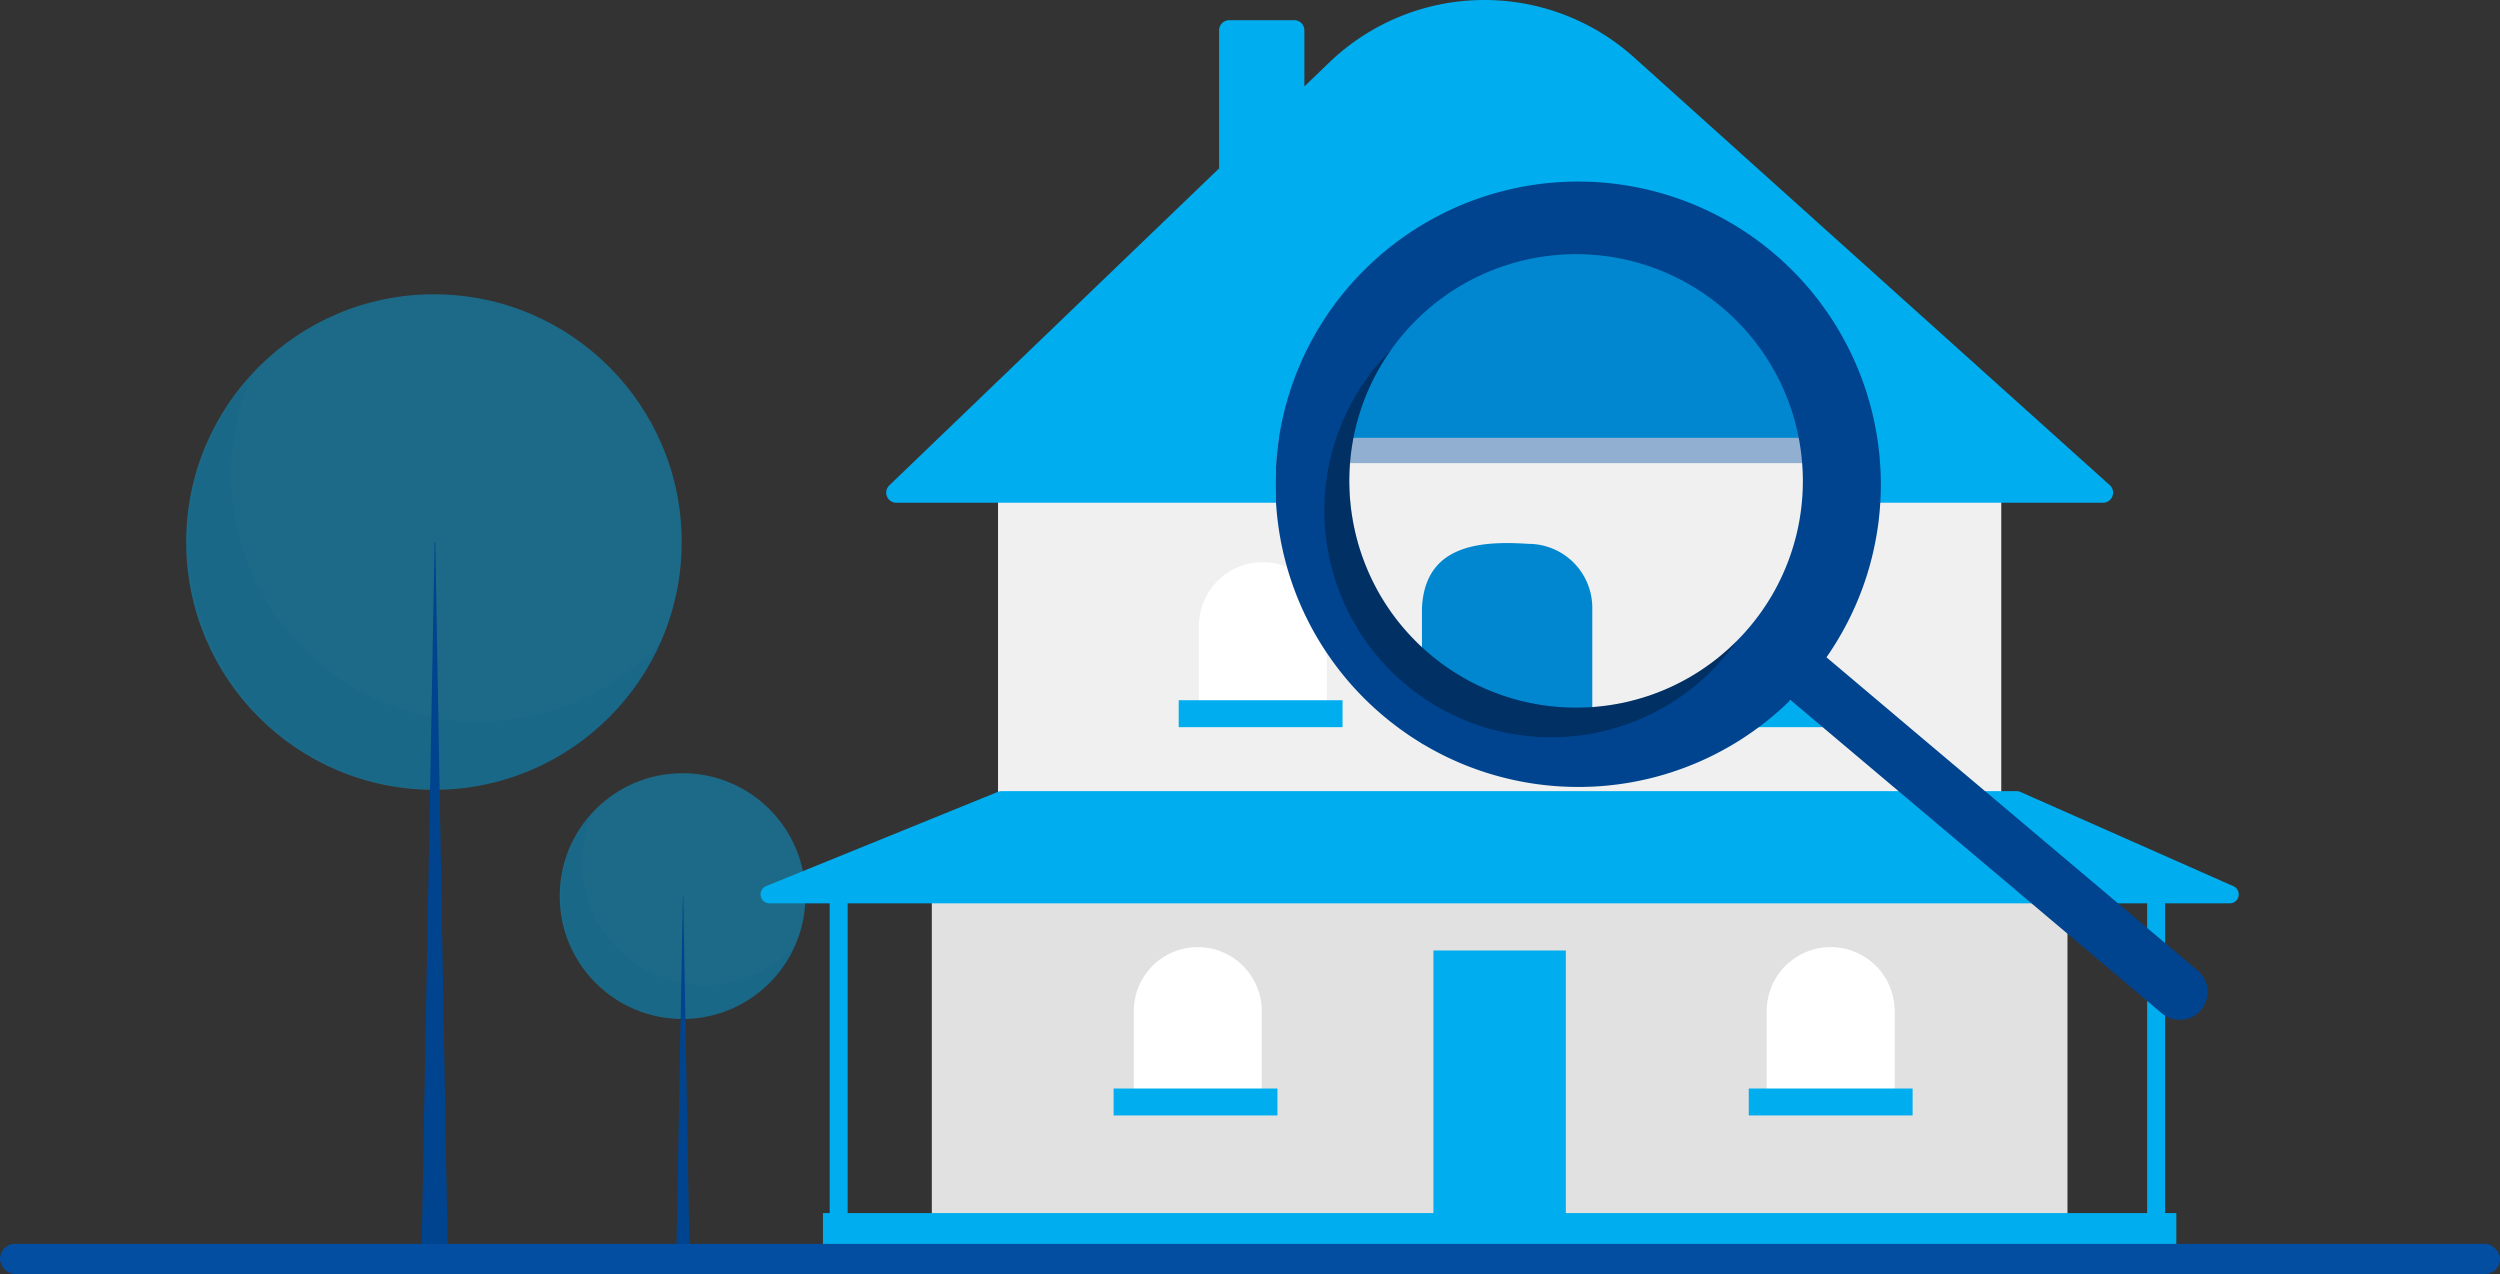 <svg id="undraw_house_searching_re_stk8" xmlns="http://www.w3.org/2000/svg" width="580" height="295.575" viewBox="0 0 580 295.575">
  <rect x="0" y="0" width="580" height="295.575" fill="#333333" stroke="none"/>
  <circle id="Ellipse_563" data-name="Ellipse 563" cx="28.51" cy="28.51" r="28.51" transform="translate(129.849 179.383)" fill="rgba(0,173,238,0.45)"/>
  <path id="Path_21205" data-name="Path 21205" d="M230.146,331.458a28.512,28.512,0,0,0,47.506,30.174,28.513,28.513,0,1,1-47.506-30.174Z" transform="translate(-92.838 -142.607)" fill="rgba(3,78,161,0.4)" opacity="0.2"/>
  <path id="Path_21206" data-name="Path 21206" d="M158.438,207.893h.078l1.41,80.831h-2.977Z" fill="#00448f"/>
  <circle id="Ellipse_564" data-name="Ellipse 564" cx="57.482" cy="57.482" r="57.482" transform="translate(43.193 68.273)" fill="rgba(0,173,238,0.45)"/>
  <path id="Path_21207" data-name="Path 21207" d="M151.071,229.968a57.486,57.486,0,0,0,95.781,60.837,57.487,57.487,0,1,1-95.781-60.837Z" transform="translate(-92.838 -142.607)" fill="rgba(3,78,161,0.4)" opacity="0.2"/>
  <path id="Path_21208" data-name="Path 21208" d="M100.833,125.754h.158l2.843,162.97h-6Z" fill="#00448f"/>
  <rect id="Rectangle_9919" data-name="Rectangle 9919" width="263.471" height="78.104" transform="translate(216.182 204.372)" fill="#e1e1e1"/>
  <rect id="Rectangle_9920" data-name="Rectangle 9920" width="30.721" height="61.962" transform="translate(332.556 220.513)" fill="#00adee"/>
  <rect id="Rectangle_9921" data-name="Rectangle 9921" width="232.75" height="71.856" transform="translate(231.542 112.209)" fill="#f0f0f0"/>
  <path id="Path_21209" data-name="Path 21209" d="M580.727,259.242H300.784a2.343,2.343,0,0,1-1.624-4.032l76.508-73.541V149.637a2.346,2.346,0,0,1,2.343-2.343h15.1a2.346,2.346,0,0,1,2.343,2.343v13.014l5.779-5.555a51.921,51.921,0,0,1,70.7-1.176l110.362,99.236a2.343,2.343,0,0,1-1.567,4.086Z" transform="translate(-92.838 -142.607)" fill="#00adee"/>
  <path id="Path_21210" data-name="Path 21210" d="M292.984,130.434h0a14.84,14.84,0,0,1,14.84,14.84V165.32H278.144V145.273a14.84,14.84,0,0,1,14.839-14.84Z" fill="#fff"/>
  <path id="Path_21211" data-name="Path 21211" d="M347.917,130.694h0a14.84,14.84,0,0,1,14.84,14.84V165.58h-29.68V145.534A14.84,14.84,0,0,1,347.917,130.694Z" fill="#fff"/>
  <path id="Path_21212" data-name="Path 21212" d="M402.85,130.954h0a14.84,14.84,0,0,1,14.84,14.84v20.047H388.01V145.794A14.84,14.84,0,0,1,402.85,130.954Z" fill="#fff"/>
  <path id="Path_21213" data-name="Path 21213" d="M424.719,219.732h0a14.84,14.84,0,0,1,14.84,14.84v20.047H409.879V234.572A14.84,14.84,0,0,1,424.719,219.732Z" fill="#fff"/>
  <path id="Path_21214" data-name="Path 21214" d="M277.884,219.732h0a14.84,14.84,0,0,1,14.84,14.84v20.047H263.044V234.572a14.84,14.84,0,0,1,14.839-14.84Z" fill="#fff"/>
  <path id="Path_21215" data-name="Path 21215" d="M610.982,348.2l-49.424-21.869a2.083,2.083,0,0,0-.843-.178H325.169a2.082,2.082,0,0,0-.785.153l-53.8,21.869a2.083,2.083,0,0,0,.784,4.012h13.958v71.856h-1.562v7.29H597.744v-7.29h-2.6V352.186h15a2.083,2.083,0,0,0,.843-3.987Zm-20.007,75.843H289.494V352.186H590.975Z" transform="translate(-92.838 -142.607)" fill="#00adee"/>
  <rect id="Rectangle_9922" data-name="Rectangle 9922" width="38.011" height="6.248" transform="translate(273.458 162.456)" fill="#00adee"/>
  <rect id="Rectangle_9923" data-name="Rectangle 9923" width="38.011" height="6.248" transform="translate(329.172 162.456)" fill="#cacaca"/>
  <rect id="Rectangle_9924" data-name="Rectangle 9924" width="38.011" height="6.248" transform="translate(384.886 162.456)" fill="#00adee"/>
  <rect id="Rectangle_9925" data-name="Rectangle 9925" width="38.011" height="6.248" transform="translate(405.714 252.535)" fill="#00adee"/>
  <rect id="Rectangle_9926" data-name="Rectangle 9926" width="38.011" height="6.248" transform="translate(258.358 252.535)" fill="#00adee"/>
  <path id="Path_21217" data-name="Path 21217" d="M526.636,253.745c0,.408-.006.823-.013,1.231-.006.491-.019.976-.038,1.468-.019.428-.038.849-.064,1.27-.077,1.41-.2,2.814-.364,4.224-.038.357-.083.708-.134,1.066-.038.274-.077.555-.121.836-.045.313-.089.625-.141.938q-.153,1-.345,1.991c-.064.332-.127.664-.2,1-.134.657-.281,1.321-.434,1.978-.013.051-.026.108-.038.16-.077.325-.153.644-.236.97-.026.1-.045.185-.076.281-.057.242-.121.485-.185.727-.089.338-.179.67-.274,1.008-.153.523-.306,1.04-.466,1.563a1.658,1.658,0,0,0-.051.166c-.306.989-.632,1.965-.989,2.935-.185.51-.383,1.027-.581,1.538s-.4,1.021-.613,1.525-.415.983-.625,1.467c-.051.115-.1.23-.159.345-.223.5-.453,1-.689,1.487-.006.006-.006.019-.013.026-.185.4-.383.791-.581,1.18a.048.048,0,0,1-.013.032c-.191.383-.389.766-.593,1.142l-.325.619-.038.07c-.408.759-.829,1.512-1.276,2.259-.1.166-.191.332-.287.491s-.2.332-.3.491q-.1.172-.211.345c-.134.217-.268.44-.408.657-.026.045-.057.089-.083.134-.243.376-.485.747-.727,1.123-.3.453-.606.9-.919,1.346l-6.929,11.09-.3-.249-.083-.077h-.006l-.274-.23-.753-.638c-.23.223-.453.447-.683.664-.089.089-.185.172-.274.262-.07.064-.134.128-.2.191a66.817,66.817,0,0,1-44.652,18.982h-.019a72.929,72.929,0,0,1-36.389-8.588c-.249-.128-.491-.255-.734-.4-1.455-.791-2.878-1.627-4.275-2.52-.006-.006-.013-.006-.019-.013q-2.431-1.723-4.747-3.675a70.14,70.14,0,0,1-24.84-57.292c.019-.428.045-.849.076-1.276q.153-2.316.472-4.613c.057-.428.121-.855.185-1.276H525.985q.4,2.929.555,5.889C526.6,251.289,526.636,252.514,526.636,253.745Z" transform="translate(-92.838 -142.607)" fill="#f0f0f0"/>
  <path id="Path_21218" data-name="Path 21218" d="M525.985,244.168a68.97,68.97,0,0,0-136.405,0c-.064.421-.128.849-.185,1.276q-.316,2.3-.472,4.613H526.541Q526.387,247.1,525.985,244.168Z" transform="translate(-92.838 -142.607)" fill="rgba(3,78,161,0.4)"/>
  <path id="Path_21219" data-name="Path 21219" d="M462.251,315.233h-39.52V283.619c.729-14.448,13.078-15.614,24.681-14.839a14.839,14.839,0,0,1,14.84,14.84Z" transform="translate(-92.838 -142.607)" fill="#0187cf"/>
  <path id="Path_21220" data-name="Path 21220" d="M422.727,292.756v.006c0,.006.006.006.013.006Zm-15.894-48.589c-.026.16-.057.319-.083.479.026-.16.057-.319.089-.479Zm-.791,5.889c-.019.242-.038.485-.051.727q.019-.364.057-.727a.94.94,0,0,1,.006-.134c-.006.045-.006.089-.013.134Zm16.685,42.706c0,.006.006.006.013.006l-.013-.013Zm-15.894-48.595c-.026.16-.057.319-.083.479.026-.16.057-.319.089-.479Zm-.842,6.617q.019-.364.057-.727a.941.941,0,0,1,.006-.134c-.006.045-.006.089-.013.134-.019.242-.038.485-.051.727ZM603.115,368.163a4.323,4.323,0,0,0-.4-.37l-.006-.006-31.6-26.665-.817-.689-3.107-2.622-.779-.657-4.428-3.739-1.212-1.021-2.507-2.118-1.283-1.085-12.1-10.2-6.936-5.851-.932-.785L516.58,295.1c.313-.447.619-.893.919-1.346.243-.376.485-.747.727-1.123.025-.045.057-.089.083-.134.14-.217.274-.44.408-.657q.115-.172.211-.345c.1-.16.2-.325.3-.491s.191-.325.287-.491c.447-.747.868-1.5,1.276-2.259l.038-.07.325-.619c.2-.376.4-.759.593-1.142a.048.048,0,0,0,.013-.032c.2-.389.4-.785.581-1.18.006-.006.006-.019.013-.026.236-.491.466-.983.689-1.487.057-.115.108-.23.16-.345.21-.485.421-.976.625-1.467s.415-1.015.613-1.525.4-1.027.581-1.538q.526-1.464.989-2.935a1.658,1.658,0,0,1,.051-.166c.159-.523.313-1.04.466-1.563.1-.338.185-.67.274-1.008.064-.242.128-.485.185-.727.032-.1.051-.185.076-.281.083-.325.16-.644.236-.97.013-.051.026-.108.038-.16.153-.657.3-1.321.434-1.978.07-.332.134-.664.2-1,.121-.664.243-1.327.345-1.991.051-.313.1-.625.141-.938.045-.281.083-.561.121-.836.051-.357.1-.708.134-1.066.166-1.41.287-2.814.364-4.224.025-.421.045-.842.064-1.27.019-.491.032-.976.038-1.467.006-.408.013-.823.013-1.232,0-1.231-.032-2.457-.1-3.688q-.153-2.957-.555-5.889a70.22,70.22,0,0,0-138.958-1.276c-.064.421-.128.849-.185,1.276q-.316,2.3-.472,4.613c-.032.428-.057.849-.076,1.276a70.14,70.14,0,0,0,24.84,57.292q2.316,1.953,4.747,3.675c.006.006.013.006.019.013.542.383,1.085.759,1.633,1.129.874.574,1.755,1.136,2.642,1.672.07.038.141.083.211.121.766.459,1.538.9,2.31,1.327h.006a69.009,69.009,0,0,0,8.927,4.109A70.432,70.432,0,0,0,462.4,325.1h.019a70.034,70.034,0,0,0,31.846-9.424c1.41-.817,2.8-1.691,4.16-2.622.338-.23.683-.466,1.014-.7.408-.287.817-.587,1.225-.887.006,0,.006-.006.013-.006a.927.927,0,0,1,.1-.07c.274-.211.555-.421.823-.625.07-.051.14-.1.21-.16a.307.307,0,0,0,.051-.045c.16-.115.313-.242.472-.364s.313-.249.472-.376a.606.606,0,0,0,.077-.057c.179-.147.357-.287.536-.434s.364-.3.536-.447.351-.293.53-.447c.153-.128.313-.262.466-.4.051-.038.1-.083.147-.128a.455.455,0,0,1,.064-.051c.211-.179.415-.364.619-.549.051-.045.1-.089.147-.134.313-.281.625-.561.932-.855l.217-.2c.07-.064.134-.128.2-.191.089-.089.185-.172.274-.262.23-.217.453-.44.683-.664l.753.638.274.23h.006l.083.077.3.249,4.454,3.765.1.083.077.057.5.427,1.008.855,1.008.849.147.121,4.69,3.956.651.549,4.524,3.816,23.417,19.761.817.689,32.05,27.041,8.218,6.936,3.056,2.578a6.466,6.466,0,0,0,9.118-.766,6.278,6.278,0,0,0,1.078-1.812,6.439,6.439,0,0,0-1.448-6.936ZM418.287,220.253a52.606,52.606,0,0,1,91.849,23.915c.083.428.16.849.23,1.276.262,1.525.453,3.069.568,4.613.032.428.064.849.083,1.276.057.957.083,1.921.083,2.878a52.371,52.371,0,0,1-2.846,17.062v.006a52.326,52.326,0,0,1-9.552,16.832c-.089.1-.179.211-.274.313-.842,1-1.729,1.952-2.642,2.865-.006.006-.013.019-.019.026-.313.313-.632.632-.951.925-.651.632-1.314,1.231-1.991,1.806q-1.522,1.33-3.12,2.495c-.357.262-.715.517-1.078.772s-.721.5-1.085.74c-.727.485-1.468.951-2.214,1.391-.37.223-.753.44-1.129.651s-.759.421-1.142.619-.766.4-1.155.593c-.772.389-1.551.753-2.342,1.091q-.593.268-1.187.5c-.249.1-.491.2-.74.294a2.4,2.4,0,0,1-.3.115q-.2.086-.4.153a1.158,1.158,0,0,1-.134.051c-.275.108-.542.2-.823.3-.4.147-.8.281-1.212.408s-.81.262-1.219.376-.823.242-1.232.351-.823.223-1.238.319c-.44.115-.88.217-1.327.313-.389.089-.772.166-1.161.236-.364.076-.734.14-1.1.2-.51.089-1.021.172-1.538.242-.281.045-.555.083-.836.108-.121.019-.236.032-.351.045-.357.051-.715.089-1.066.121-.1.006-.185.019-.274.026-.389.038-.785.07-1.174.1-.836.057-1.665.1-2.5.115-.421.006-.849.013-1.27.013s-.842-.006-1.263-.019c0,0,0,.006-.006,0s-.006.006-.013,0a.009.009,0,0,1-.013,0,.109.109,0,0,1-.064,0c-.3,0-.6-.013-.893-.032-.217-.006-.44-.013-.664-.032q-.45-.019-.9-.057c-.1,0-.191-.013-.287-.019a.952.952,0,0,1-.134-.013c-.306-.026-.619-.051-.925-.083-.153-.013-.312-.025-.466-.045-.466-.051-.932-.108-1.391-.172-.523-.064-1.046-.14-1.563-.236-.242-.032-.479-.077-.715-.121q-.469-.077-.938-.172c-.326-.064-.651-.128-.976-.2-.262-.057-.529-.115-.791-.179-.128-.026-.255-.057-.376-.089-.67-.16-1.334-.332-1.991-.523-.415-.115-.829-.236-1.238-.364-.562-.172-1.117-.357-1.672-.555-.217-.07-.428-.147-.645-.23s-.427-.153-.644-.236c-.2-.07-.4-.147-.587-.223-.319-.121-.632-.249-.944-.376-.644-.262-1.276-.536-1.908-.829-.357-.172-.715-.338-1.066-.51q-2.077-1-4.09-2.233c-.332-.2-.663-.408-1-.619-.415-.255-.817-.523-1.219-.791-.223-.153-.44-.3-.657-.453-.4-.281-.8-.568-1.187-.855-.2-.147-.408-.3-.606-.453-.708-.536-1.4-1.1-2.086-1.672-.325-.274-.651-.555-.97-.842-.134-.115-.268-.236-.4-.357-.153-.14-.306-.274-.453-.421l-.013-.013c-.223-.2-.447-.408-.664-.619-.338-.319-.67-.644-.989-.976s-.651-.664-.963-1-.625-.67-.925-1.015-.606-.683-.9-1.034c-.287-.332-.568-.676-.836-1.015q-.976-1.206-1.863-2.457c-.274-.383-.536-.766-.791-1.155-.274-.4-.536-.8-.785-1.2s-.51-.81-.753-1.225a.134.134,0,0,0-.025-.038c-.479-.81-.938-1.627-1.366-2.457s-.855-1.693-1.244-2.552c-.2-.428-.389-.861-.568-1.3-.37-.874-.715-1.748-1.034-2.635-.16-.427-.306-.855-.453-1.289a.316.316,0,0,0-.026-.083c-.294-.881-.561-1.767-.8-2.661-.006-.013-.006-.025-.013-.038-.121-.44-.236-.881-.338-1.327-.1-.389-.191-.778-.275-1.174-.1-.44-.191-.881-.274-1.327-.045-.23-.089-.459-.128-.689-.038-.191-.07-.389-.1-.581s-.064-.389-.1-.587q-.1-.584-.172-1.168c-.064-.459-.115-.919-.166-1.385-.057-.555-.108-1.11-.153-1.672-.032-.377-.051-.759-.07-1.142-.019-.351-.038-.7-.045-1.053a.088.088,0,0,1,0-.057.009.009,0,0,1,0-.006.009.009,0,0,1,0-.006c-.006-.006-.006-.006,0-.013a.009.009,0,0,1,0-.013c-.006-.14-.013-.281-.013-.421q-.019-.622-.019-1.244c0-.377.006-.747.013-1.123q.019-.785.057-1.57c0-.115.013-.223.019-.338s.013-.223.019-.338q.019-.364.057-.727a.94.94,0,0,1,.006-.134c.019-.274.045-.549.07-.823.051-.549.115-1.1.185-1.653.038-.274.07-.549.115-.823.026-.191.057-.389.089-.587s.057-.4.1-.593c.045-.262.089-.53.14-.8.025-.16.057-.319.089-.479q.182-.957.4-1.914c.147-.644.313-1.283.491-1.921s.364-1.289.568-1.933c.1-.325.2-.644.313-.963.21-.644.434-1.283.683-1.914.115-.313.236-.632.37-.944.255-.632.523-1.263.8-1.882.14-.313.281-.625.434-.938.287-.619.587-1.238.913-1.844s.651-1.225,1-1.825.7-1.2,1.078-1.793c.172-.294.364-.593.561-.881.383-.587.785-1.174,1.193-1.748C416.462,222.506,417.349,221.363,418.287,220.253Zm-12.244,29.8c-.019.242-.038.485-.051.727q.019-.364.057-.727a.941.941,0,0,1,.006-.134C406.048,249.968,406.048,250.013,406.042,250.057Zm.791-5.889c-.026.16-.057.319-.083.479.026-.16.057-.319.089-.479Zm15.894,48.589v.006c0,.006.006.006.013.006Z" transform="translate(-92.838 -142.607)" fill="#00448f"/>
  <path id="Path_21221" data-name="Path 21221" d="M424.566,294.389a52.612,52.612,0,0,1-8.927-70.723q-1.509,1.519-2.917,3.183A52.609,52.609,0,1,0,493.137,294.7q1.405-1.665,2.647-3.411A52.611,52.611,0,0,1,424.566,294.389Z" transform="translate(-92.838 -142.607)" opacity="0.3"/>
  <rect id="Rectangle_9927" data-name="Rectangle 9927" width="580" height="7" rx="3.5" transform="translate(0 288.575)" fill="#034ea1"/>
</svg>
